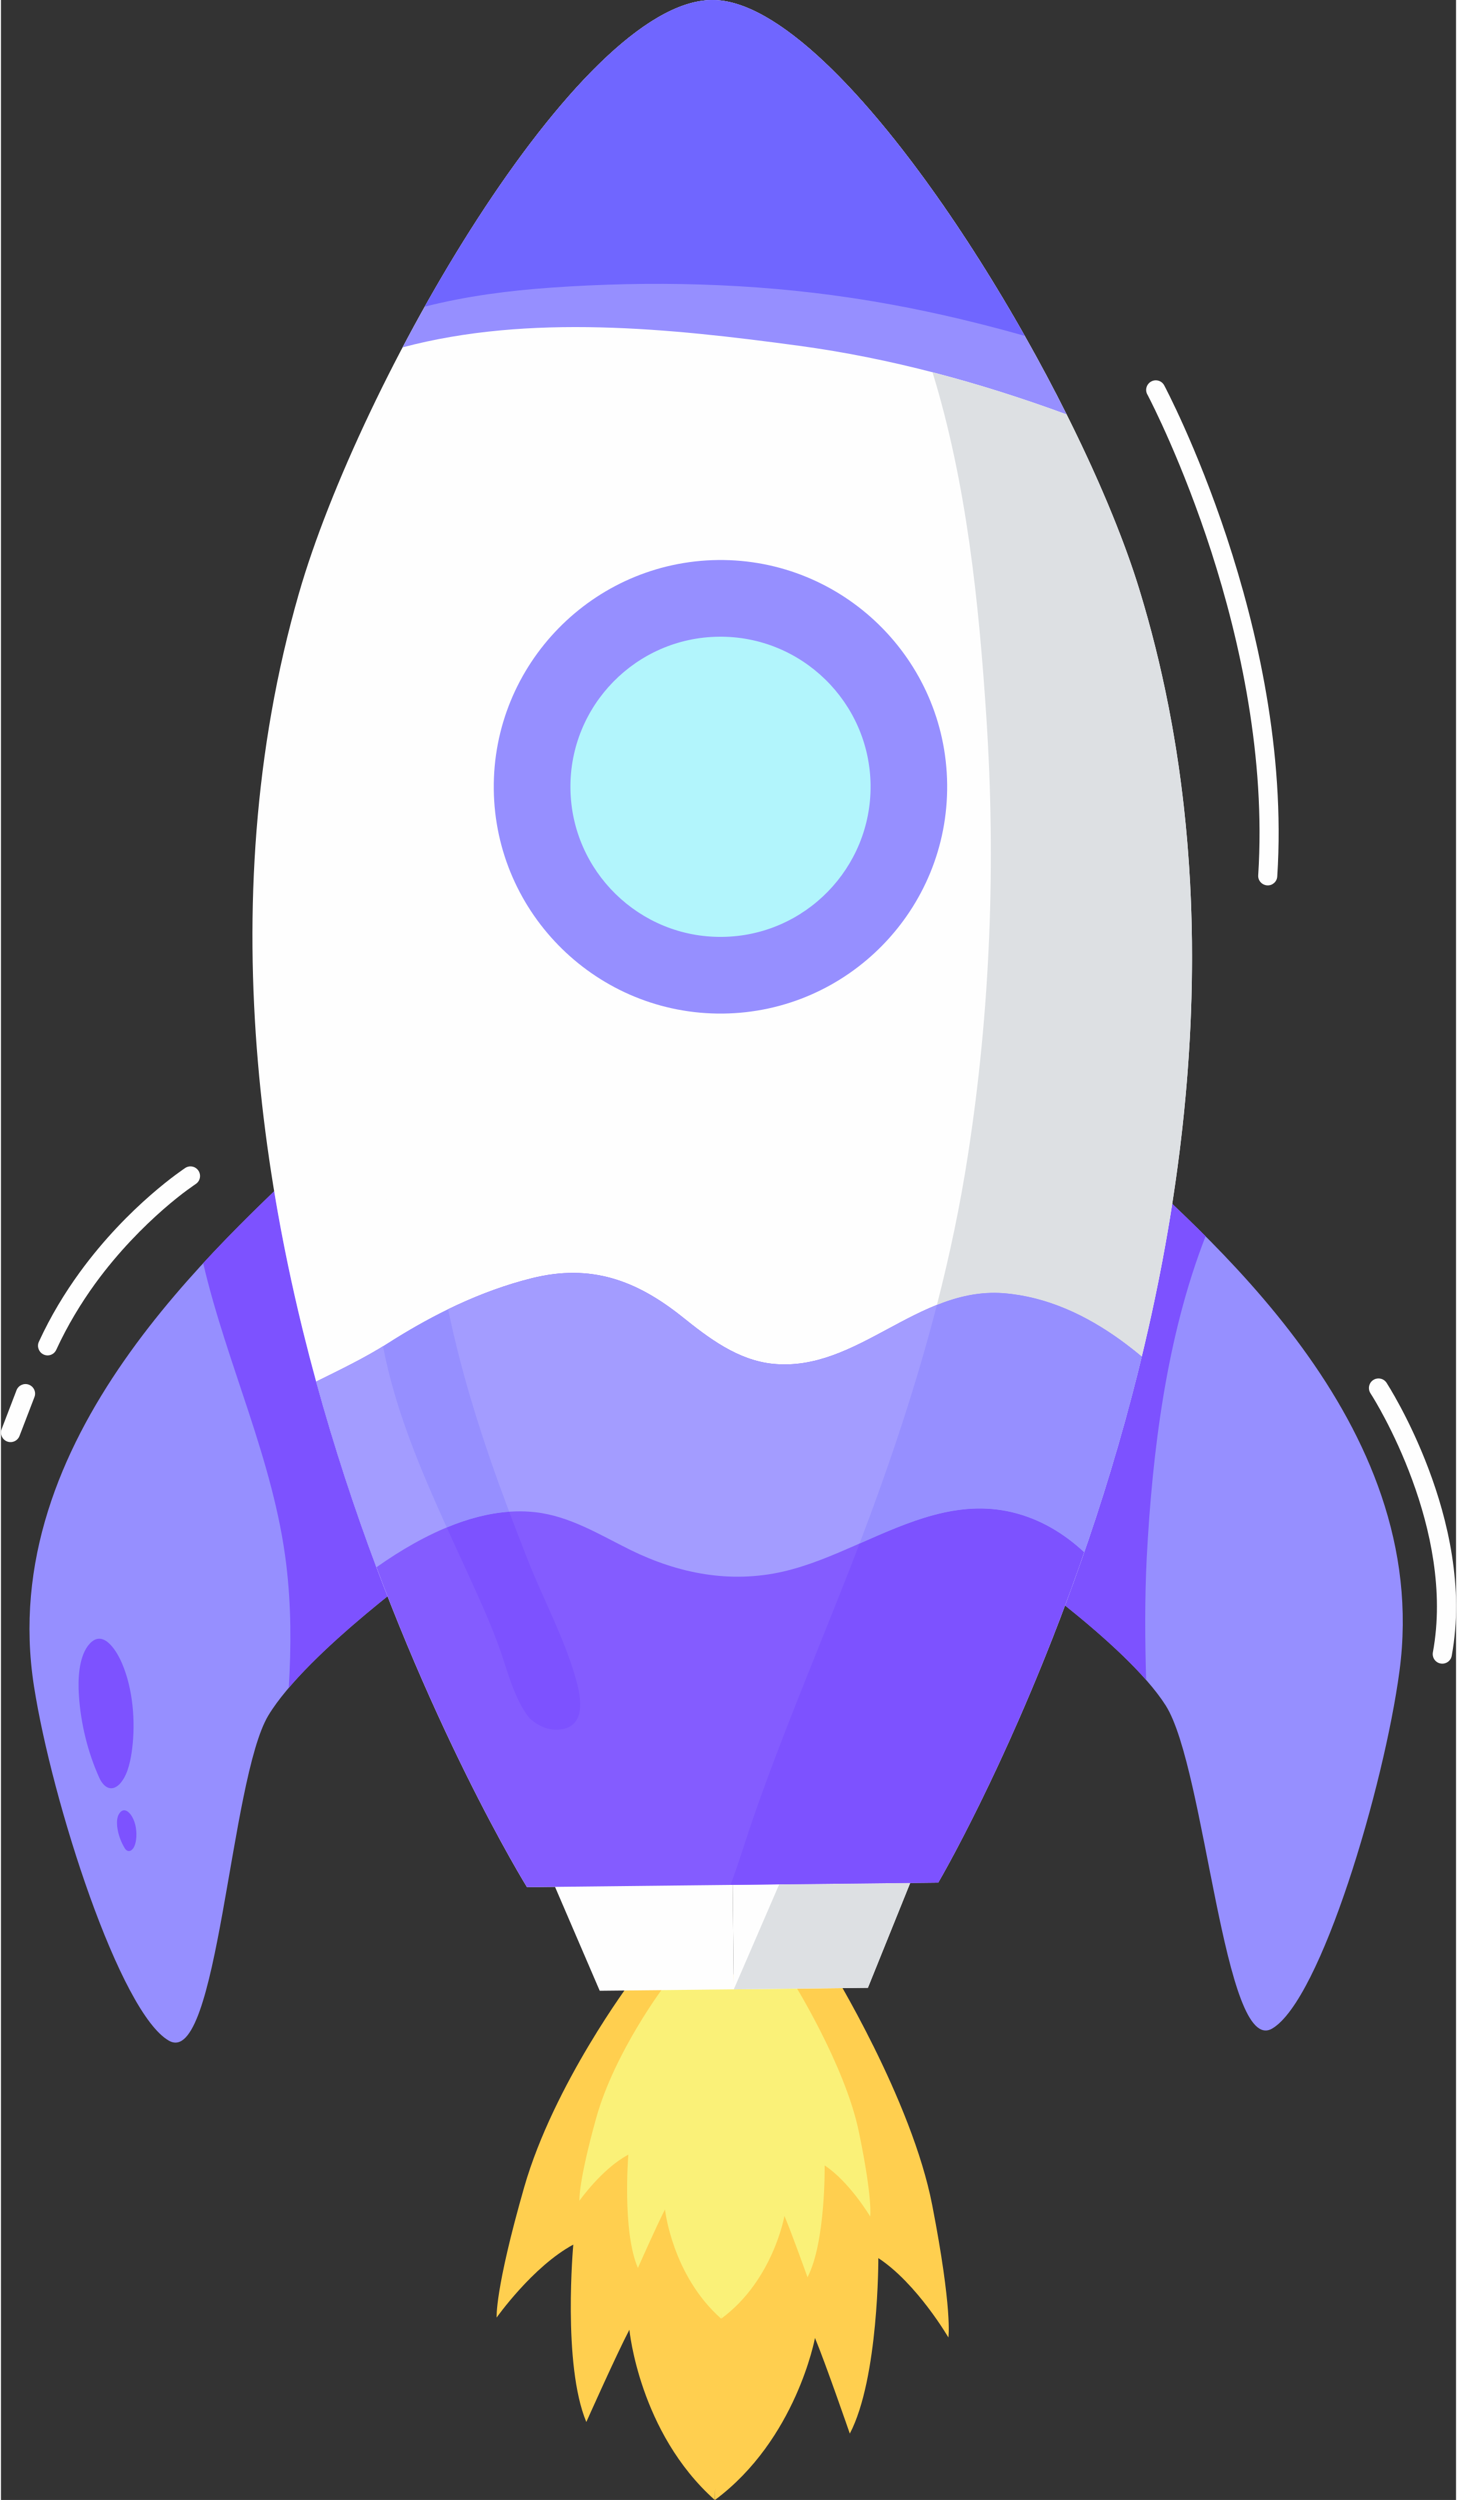 <?xml version="1.0" encoding="UTF-8"?>
<!DOCTYPE svg PUBLIC "-//W3C//DTD SVG 1.0//EN" "http://www.w3.org/TR/2001/REC-SVG-20010904/DTD/svg10.dtd">
<!-- Creator: CorelDRAW 2021 (64-Bit) -->
<svg xmlns="http://www.w3.org/2000/svg" xml:space="preserve" width="323px" height="554px" version="1.0" style="shape-rendering:geometricPrecision; text-rendering:geometricPrecision; image-rendering:optimizeQuality; fill-rule:evenodd; clip-rule:evenodd"
viewBox="0 0 152.03 261.1"
 xmlns:xlink="http://www.w3.org/1999/xlink"
 xmlns:xodm="http://www.corel.com/coreldraw/odm/2003">
 <rect x="0" y="0" width="152.03" height="261.1" fill="#333333" stroke="none"/>
 <defs>
  <style type="text/css">
   <![CDATA[
    .fil2 {fill:#FEFEFE;fill-rule:nonzero}
    .fil0 {fill:#FFCF4F;fill-rule:nonzero}
    .fil1 {fill:#FAF178;fill-rule:nonzero}
    .fil3 {fill:#DDE0E3;fill-rule:nonzero}
    .fil11 {fill:#BFE7FA;fill-rule:nonzero}
    .fil6 {fill:#5B7088;fill-rule:nonzero}
    .fil9 {fill:#7066FF;fill-rule:nonzero}
    .fil13 {fill:#7D52FF;fill-rule:nonzero}
    .fil5 {fill:#7D52FF;fill-rule:nonzero}
    .fil7 {fill:#845CFF;fill-rule:nonzero}
    .fil12 {fill:#968FFF;fill-rule:nonzero}
    .fil4 {fill:#968FFF;fill-rule:nonzero}
    .fil8 {fill:#A39CFF;fill-rule:nonzero}
    .fil10 {fill:#B2F5FC;fill-rule:nonzero}
   ]]>
  </style>
 </defs>
 <g id="Capa_x0020_1">
  <path class="fil0" d="M65.87 206.88c0,0 -8.1,10.76 -11.2,21.55 -3.09,10.79 -2.88,13.62 -2.88,13.62 0,0 3.76,-5.33 8.01,-7.62 0,0 -1.15,12.51 1.36,18.53 0,0 3.18,-7.13 4.5,-9.64 0,0 1.02,10.74 8.92,17.78l0.04 -1.21 -0.02 1.21c8.5,-6.32 10.45,-16.92 10.45,-16.92 1.09,2.61 3.64,9.99 3.64,9.99 3.03,-5.77 2.98,-18.33 2.98,-18.33 4.03,2.64 7.32,8.29 7.32,8.29 0,0 0.45,-2.81 -1.69,-13.82 -2.13,-11.02 -10.58,-24.73 -10.58,-24.73l-20.85 1.3z"/>
  <path class="fil1" d="M69.25 207.51c0,0 -5.13,6.81 -7.05,13.67 -1.91,6.86 -1.76,8.67 -1.76,8.67 0,0 2.38,-3.38 5.11,-4.81 0,0 -0.66,7.98 1,11.83 0,0 2,-4.52 2.83,-6.11 0,0 0.73,6.85 5.86,11.4l0.02 -0.77 0 0.77c5.41,-3.97 6.6,-10.72 6.6,-10.72 0.72,1.67 2.41,6.4 2.41,6.4 1.91,-3.67 1.79,-11.68 1.79,-11.68 2.61,1.72 4.76,5.34 4.76,5.34 0,0 0.28,-1.78 -1.18,-8.83 -1.45,-7.04 -6.98,-15.84 -6.98,-15.84l-13.41 0.68z"/>
  <polygon class="fil2" points="54.42,189 62.56,207.92 76.57,207.77 76.35,187.75 "/>
  <polygon class="fil2" points="98.29,188.51 90.58,207.61 76.57,207.77 76.35,187.75 "/>
  <polygon class="fil3" points="90.58,207.61 83.18,207.69 76.57,207.77 81.31,196.81 95,196.66 "/>
  <path class="fil4" d="M33.16 120.01c-10.45,10.09 -33.77,30.17 -29.71,56.1 1.89,12.11 8.99,34.15 14.11,37.03 5.12,2.88 6.35,-27.28 10.38,-33.98 4.04,-6.69 17.44,-16.24 17.44,-16.24l-12.22 -42.91z"/>
  <path class="fil5" d="M12.65 186.02c-0.11,0.16 -0.23,0.3 -0.37,0.42 -0.8,0.7 -1.56,0.21 -2,-0.75 -1.2,-2.65 -1.95,-5.67 -2.14,-8.68 -0.11,-1.65 0,-3.81 0.92,-5.08 0.03,-0.03 0.05,-0.06 0.07,-0.09 1.4,-1.79 2.84,0.29 3.53,1.91 1.12,2.63 1.41,6.02 1.05,8.87 -0.14,1.13 -0.41,2.52 -1.06,3.4z"/>
  <path class="fil5" d="M13.82 193.04c-0.05,0.07 -0.11,0.13 -0.17,0.18 -0.27,0.21 -0.54,0.09 -0.7,-0.16 -0.43,-0.7 -0.72,-1.51 -0.81,-2.33 -0.04,-0.43 -0.03,-0.99 0.25,-1.36 0.02,-0.03 0.04,-0.06 0.06,-0.08 0.47,-0.53 0.99,0.01 1.24,0.43 0.41,0.7 0.53,1.62 0.43,2.41 -0.04,0.3 -0.12,0.65 -0.3,0.91z"/>
  <path class="fil4" d="M115.17 119.1c10.68,9.86 34.43,29.42 30.95,55.43 -1.63,12.15 -8.23,34.34 -13.29,37.33 -5.05,2.99 -6.95,-27.12 -11.13,-33.73 -4.19,-6.61 -17.79,-15.85 -17.79,-15.85l11.26 -43.18z"/>
  <path class="fil6" d="M40.39 166.72c-3.27,2.62 -7.46,6.21 -10.32,9.57 0,-0.01 0.01,-0.01 0,-0.01 2.86,-3.35 7.05,-6.94 10.32,-9.56l0 0z"/>
  <path class="fil5" d="M40.39 166.72c-3.27,2.62 -7.46,6.21 -10.32,9.56 0.26,-4.28 0.26,-8.57 -0.26,-12.87 -1.31,-10.89 -6.21,-20.88 -8.68,-31.48 2.56,-2.78 5.11,-5.3 7.42,-7.52 2.64,15.95 7.22,30.49 11.84,42.31z"/>
  <path class="fil6" d="M119.65 175.46c-2.33,-2.65 -5.55,-5.44 -8.47,-7.78 0,0 0,0 0,0 2.92,2.34 6.14,5.13 8.47,7.78 0,0 0,0 0,0z"/>
  <path class="fil5" d="M119.65 175.46c-2.33,-2.65 -5.55,-5.44 -8.47,-7.78 4.36,-11.64 8.72,-26.08 11.2,-41.95 1.13,1.07 2.3,2.2 3.48,3.39 -4.09,10.48 -5.57,22.53 -6.15,33.63 -0.21,4.24 -0.18,8.47 -0.06,12.71z"/>
  <path class="fil2" d="M74.27 0c-14.02,0.16 -36.85,40.09 -43.14,61.98 -18.98,65.96 23.83,135.12 23.83,135.12l21.49 -0.24 21.48 -0.24c0,0 41.06,-69.74 20.99,-135.12 -6.73,-21.92 -31.09,-61.65 -44.65,-61.5z"/>
  <path class="fil7" d="M104.76 135.06c-9.02,-0.7 -15.31,8.27 -24.11,7.38 -3.69,-0.38 -6.71,-2.69 -9.5,-4.93 -4.77,-3.8 -9.51,-5.54 -15.65,-4.02 -5.36,1.33 -10.44,3.84 -15.07,6.8 -2.4,1.53 -4.96,2.75 -7.5,4.01 8.48,30.9 22.03,52.8 22.03,52.8l42.97 -0.48c0,0 13.53,-22.99 21.26,-54.94 -4.22,-3.53 -9.06,-6.19 -14.43,-6.62z"/>
  <path class="fil8" d="M55.84 157.94c3.62,0.41 6.73,2.36 9.93,3.94 5.03,2.47 10.42,3.52 15.95,2.26 7.97,-1.83 15.38,-8.22 23.91,-6.2 2.94,0.7 5.43,2.21 7.55,4.18 2.15,-6.23 4.24,-13.09 6.01,-20.44 -4.22,-3.53 -9.06,-6.19 -14.43,-6.62 -9.02,-0.7 -15.31,8.27 -24.11,7.38 -3.69,-0.38 -6.71,-2.69 -9.5,-4.93 -4.77,-3.8 -9.51,-5.54 -15.65,-4.02 -5.36,1.33 -10.44,3.84 -15.07,6.8 -2.4,1.53 -4.96,2.75 -7.5,4.01 1.92,6.97 4.09,13.48 6.3,19.39 5.07,-3.58 10.98,-6.39 16.61,-5.75z"/>
  <path class="fil4" d="M83.36 36.11c9.6,1.3 18.93,3.85 27.99,7.18 -10.31,-20.6 -26.8,-43.4 -37.08,-43.29 -9.36,0.1 -22.64,17.93 -32.31,36.28 13.29,-3.53 28,-1.98 41.4,-0.17z"/>
  <path class="fil9" d="M57.5 30.04c10.39,-0.73 20.97,-0.48 31.27,1.06 6.18,0.92 12.23,2.29 18.2,3.98 -10.17,-18 -23.78,-35.18 -32.7,-35.08 -8.63,0.1 -20.6,15.27 -30,32.03 4.32,-1.1 8.79,-1.68 13.23,-1.99z"/>
  <path class="fil10" d="M94.86 81.96c0.12,10.87 -8.6,19.78 -19.46,19.9 -10.87,0.12 -19.78,-8.6 -19.9,-19.47 -0.12,-10.87 8.59,-19.78 19.46,-19.9 10.87,-0.12 19.78,8.6 19.9,19.47z"/>
  <path class="fil11" d="M89.86 69.07c-0.75,-0.84 -1.57,-1.61 -2.45,-2.31 0.25,-0.28 0.51,-0.56 0.76,-0.84 0.91,0.54 1.77,1.16 2.58,1.85 -0.31,0.42 -0.6,0.86 -0.89,1.3z"/>
  <path class="fil11" d="M85 64.38c-0.15,0.16 -0.3,0.32 -0.44,0.49 -1.98,-1.08 -4.17,-1.82 -6.48,-2.17 0.07,-0.12 0.14,-0.24 0.21,-0.36 2.35,0.27 4.62,0.98 6.71,2.04z"/>
  <path class="fil3" d="M94.22 87.17c0,0 0,-0.01 0.01,-0.02 -0.01,0.01 -0.01,0.02 -0.01,0.02zm0.01 -0.04c0.01,-0.02 0.01,-0.03 0.01,-0.04 0,0.01 0,0.02 -0.01,0.04zm0.01 -0.05c0.32,-1.25 0.53,-2.55 0.59,-3.88 -0.06,1.33 -0.26,2.63 -0.59,3.88z"/>
  <path class="fil12" d="M75 66.5c-8.64,0.09 -15.6,7.2 -15.5,15.85 0.1,8.64 7.21,15.6 15.85,15.5 8.65,-0.09 15.6,-7.2 15.51,-15.85 -0.1,-8.64 -7.21,-15.6 -15.86,-15.5zm0.44 39.36c-13.06,0.14 -23.8,-10.36 -23.95,-23.42 -0.14,-13.06 10.37,-23.8 23.43,-23.95 13.06,-0.14 23.8,10.36 23.94,23.42 0.15,13.06 -10.36,23.8 -23.42,23.95z"/>
  <path class="fil3" d="M97.93 196.62c0,0 0,0 0,0 0,0 0,0 0,0zm0 0l0 0 -21.7 0.24 0 0 21.7 -0.24zm0 0c0,0 0,0 0,0 0,0 0,0 0,0zm0 0c0,0 0,0 0,0 0,0 0,0 0,0zm0 0c0,0 0,0 0.01,0 -0.01,0 -0.01,0 -0.01,0zm0.01 0c0,-0.01 0,-0.01 0,-0.01 0,0 0,0 0,0.01zm0 -0.01c0.41,-0.71 13.64,-23.48 21.25,-54.93l0 0c-0.69,-0.58 -1.4,-1.13 -2.12,-1.66 -3.7,-2.69 -7.82,-4.6 -12.31,-4.96 -2.5,-0.19 -4.79,0.36 -6.97,1.23 1.32,-5.13 2.42,-10.33 3.24,-15.65 2.35,-15.13 2.93,-30.54 1.92,-45.82 -0.78,-11.9 -2.06,-24.38 -5.62,-35.94 4.74,1.23 9.41,2.71 14.02,4.41 -1.36,-2.72 -2.83,-5.48 -4.38,-8.21 0,0 0,0 0,0 -6.06,-10.73 -13.35,-21.17 -20.13,-27.83l0 0c-0.01,-0.01 -0.03,-0.02 -0.04,-0.04 0,0 0,0 0,0 -0.01,-0.01 -0.03,-0.02 -0.04,-0.03 0,0 0,0 0,-0.01 -0.01,-0.01 -0.02,-0.01 -0.03,-0.02 0,-0.01 -0.01,-0.01 -0.01,-0.02 -0.01,-0.01 -0.02,-0.02 -0.03,-0.03 -0.01,0 -0.02,-0.01 -0.02,-0.02 -0.01,0 -0.01,-0.01 -0.02,-0.01 -0.01,-0.01 -0.02,-0.02 -0.03,-0.03 0,0 0,0 0,0 -0.01,-0.01 -0.02,-0.02 -0.03,-0.04l0 0c-1.1,-1.05 -2.17,-2.01 -3.23,-2.86 13.41,10.73 30.16,39.77 35.56,57.36 6.71,21.84 6.59,44.18 3.46,64.23 -2.48,15.87 -6.84,30.31 -11.2,41.95 0,0 0,0 0,0 -6.48,17.3 -12.95,28.44 -13.24,28.93zm-14.58 -192.47c-0.02,-0.01 -0.03,-0.02 -0.04,-0.03 0.01,0.01 0.02,0.02 0.04,0.03zm-0.05 -0.03c-0.02,-0.02 -0.04,-0.04 -0.06,-0.06 0.02,0.02 0.04,0.04 0.06,0.06zm-0.06 -0.06c-0.01,0 -0.02,-0.01 -0.03,-0.02 0.01,0.01 0.02,0.02 0.03,0.02zm-0.05 -0.03c-0.01,-0.01 -0.01,-0.01 -0.02,-0.02 0.01,0.01 0.01,0.01 0.02,0.02zm-0.04 -0.04c-0.01,0 -0.02,-0.01 -0.02,-0.01 0,0 0.01,0.01 0.02,0.01zm-0.06 -0.05c-0.01,0 -0.01,0 -0.02,-0.01 0.01,0.01 0.01,0.01 0.02,0.01zm-0.05 -0.03c0,0 -0.01,-0.01 -0.02,-0.01 0.01,0 0.02,0.01 0.02,0.01zm-0.05 -0.04c0,0 -0.01,0 -0.01,-0.01 0,0.01 0.01,0.01 0.01,0.01zm-0.05 -0.04l-0.01 0 0.01 0zm-0.05 -0.04c0,0 0,0 -0.01,0 0,0 0.01,0 0.01,0zm-0.05 -0.03c0,-0.01 0,-0.01 0,-0.01 0,0 0,0 0,0.01zm-0.1 -0.08l0 0 0 0zm-7.8 -3.64l0 0 0 0zm-0.12 -0.01c0,0 0,0 0,0 0,0 0,0 0,0zm-0.12 -0.01c0,0 0,0 0,0 0,0 0,0 0,0zm-0.04 0l0 0 0 0zm-0.08 -0.01c0,0 0,0 0,0.01 0,-0.01 0,-0.01 0,-0.01 0,0 0,0 0,0zm-0.04 0c0,0 0,0 0,0 0,0 0,0 0,0zm-0.08 0c0,0 0,0 -0.01,0 0.01,0 0.01,0 0.01,0zm-0.04 0c0,0 0,0 0,0 0,0 0,0 0,0zm-0.04 0l0 0 0 0zm-0.04 0c0,0 0,0 0,0 0,0 0,0 0,0zm-0.04 0c0,0 0,0 0,0 0,0 0,0 -0.01,0 0.01,0 0.01,0 0.01,0z"/>
  <path class="fil13" d="M97.93 196.62l0 0 -21.7 0.24c0.9,-2.39 1.63,-4.87 2.47,-7.27 2.75,-7.9 6,-15.65 9.08,-23.43 0.66,-1.65 1.3,-3.3 1.93,-4.95 5.14,-2.26 10.29,-4.6 15.92,-3.27 2.94,0.7 5.43,2.21 7.55,4.18 2.15,-6.23 4.24,-13.09 6.01,-20.44 -7.61,31.45 -20.84,54.22 -21.25,54.93l0 0c0,0 0,0 0,0l0 0c0,0 0,0 0,0.01l0 0 0 0 0 0c-0.01,0 -0.01,0 -0.01,0l0 0c0,0 0,0 0,0l0 0c0,0 0,0 0,0l0 0 0 0 0 0c0,0 0,0 0,0l0 0 0 0 0 0c0,0 0,0 0,0l0 0z"/>
  <path class="fil12" d="M113.18 162.12c-2.12,-1.97 -4.61,-3.48 -7.55,-4.18 -5.63,-1.33 -10.78,1.01 -15.92,3.27 3.13,-8.22 5.9,-16.47 8.08,-24.92 2.18,-0.87 4.47,-1.42 6.97,-1.23 4.49,0.36 8.61,2.27 12.31,4.96 0.72,0.53 1.43,1.08 2.12,1.66l0 0c-1.77,7.35 -3.86,14.21 -6.01,20.44z"/>
  <path class="fil2" d="M46.72 136.74c-2.17,1.06 -4.27,2.26 -6.29,3.55 -0.17,0.11 -0.34,0.21 -0.51,0.32 -0.27,-1.41 -0.47,-2.84 -0.6,-4.28 -0.38,-4.21 -0.21,-8.85 1.68,-12.72 0.21,-0.42 0.3,-0.72 0.42,-0.89 0.16,-0.21 0.36,-0.19 0.96,0.1 0.76,0.36 0.72,0.64 1.09,1.28 0.68,1.14 1.05,2.63 1.41,3.91 0.65,2.29 1.06,4.64 1.5,6.98 0.11,0.58 0.22,1.17 0.34,1.75z"/>
  <path class="fil5" d="M60.05 179.78c-0.34,0.47 -0.89,0.8 -1.76,0.86 -1.16,0.09 -2.15,-0.39 -3.01,-1.13 -1.58,-1.83 -2.48,-5.35 -3.05,-6.96 -1.06,-3.05 -2.37,-5.83 -3.71,-8.78 -0.65,-1.41 -1.3,-2.82 -1.94,-4.24 2.14,-0.89 4.34,-1.49 6.52,-1.64 0.66,1.75 1.34,3.5 2.03,5.25 1.61,4.05 3.79,8.08 4.96,12.29 0.39,1.38 0.75,3.27 -0.04,4.35z"/>
  <path class="fil4" d="M53.1 157.89c-2.18,0.15 -4.38,0.75 -6.52,1.64 -2.77,-6.12 -5.41,-12.34 -6.66,-18.92 0.17,-0.11 0.34,-0.21 0.51,-0.32 2.02,-1.29 4.12,-2.49 6.29,-3.55 1.49,7.21 3.78,14.25 6.38,21.15z"/>
  <path class="fil2" d="M119.77 41.19l0.04 0.07c0.37,0.71 3.66,7.1 6.66,16.39 2.99,9.29 5.68,21.48 4.89,33.76 -0.04,0.55 0.38,1.02 0.93,1.06 0.55,0.04 1.03,-0.38 1.06,-0.93 0.84,-13.07 -2.12,-25.86 -5.27,-35.41 -3.16,-9.55 -6.52,-15.84 -6.54,-15.88 -0.26,-0.49 -0.87,-0.67 -1.35,-0.41 -0.49,0.26 -0.68,0.86 -0.42,1.35z"/>
  <path class="fil2" d="M143.09 145.52l0.02 0.03c0.25,0.38 2.48,3.94 4.34,9.01 1.87,5.07 3.34,11.64 2.16,18.01 -0.1,0.55 0.26,1.07 0.8,1.17 0.55,0.1 1.07,-0.26 1.17,-0.81 1.3,-7.13 -0.42,-14.23 -2.44,-19.56 -2.02,-5.34 -4.35,-8.91 -4.37,-8.95 -0.3,-0.46 -0.92,-0.59 -1.39,-0.29 -0.46,0.3 -0.59,0.92 -0.29,1.39z"/>
  <path class="fil2" d="M19.26 121.98c-0.06,0.05 -5.9,3.85 -11.04,10.92 -1.54,2.12 -3.02,4.54 -4.26,7.24 -0.23,0.5 0,1.1 0.5,1.33 0.5,0.23 1.09,0.01 1.32,-0.5 1.18,-2.56 2.59,-4.87 4.06,-6.9 2.46,-3.38 5.1,-5.99 7.12,-7.76 1.01,-0.88 1.86,-1.55 2.46,-1.99 0.3,-0.22 0.54,-0.39 0.7,-0.5 0.08,-0.06 0.14,-0.1 0.17,-0.12l0.05 -0.03 0.01 -0.01c0.46,-0.3 0.59,-0.92 0.29,-1.38 -0.3,-0.47 -0.92,-0.6 -1.38,-0.3z"/>
  <path class="fil2" d="M1.63 145.19l-1.56 4.07c-0.2,0.51 0.06,1.09 0.57,1.29 0.52,0.2 1.1,-0.06 1.3,-0.58l1.56 -4.06c0.2,-0.51 -0.06,-1.09 -0.58,-1.29 -0.51,-0.2 -1.09,0.06 -1.29,0.57z"/>
 </g>
</svg>
